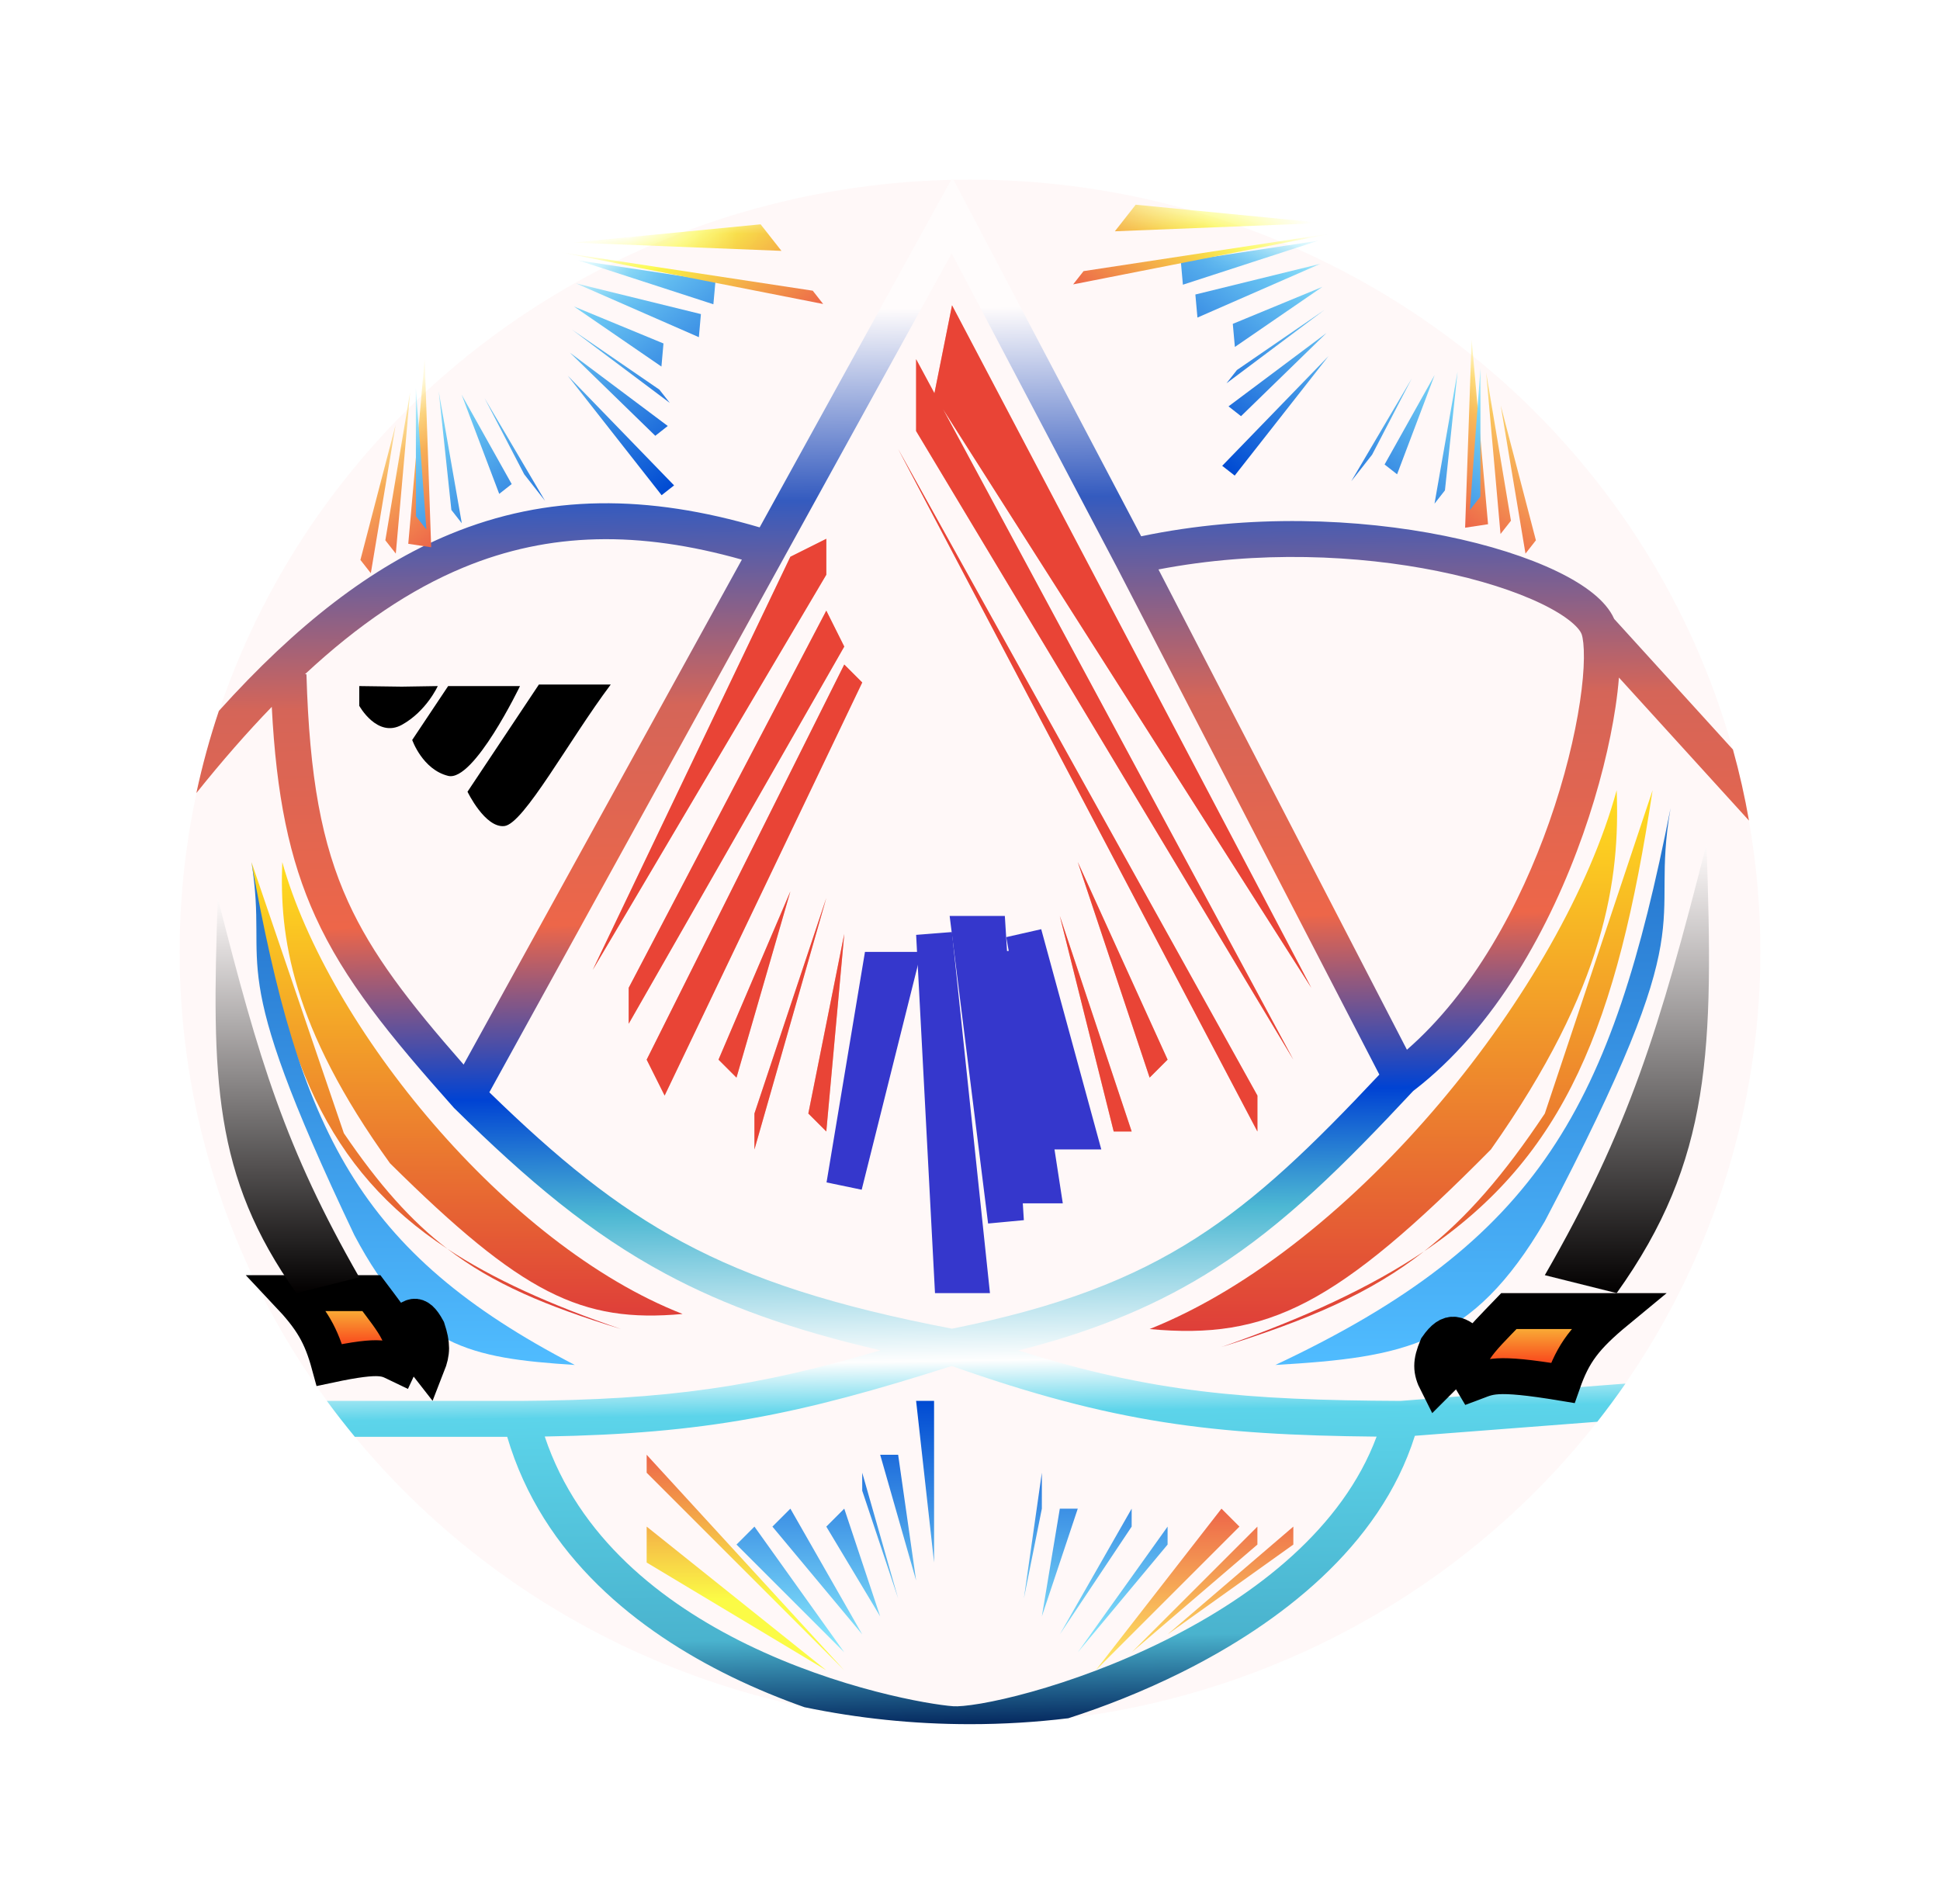 <svg width="54" height="53" viewBox="0 0 54 53" fill="none" xmlns="http://www.w3.org/2000/svg">
<g filter="url(#filter0_d_28_66)">
<ellipse cx="22" cy="21.5" rx="22" ry="21.5" transform="matrix(1 0 0 -1 5 44)" fill="#FFF8F8"/>
<path fill-rule="evenodd" clip-rule="evenodd" d="M44.461 35.581L39.383 35.972C38.404 39.077 35.588 41.208 32.908 42.547C31.807 43.097 30.71 43.523 29.737 43.835C28.84 43.944 27.927 44 27 44C25.42 44 23.879 43.837 22.393 43.528C21.738 43.296 21.049 43.016 20.359 42.68C17.786 41.425 15.102 39.344 14.118 36L9.877 36C9.608 35.674 9.348 35.341 9.098 35L14.497 35L14.498 35C18.619 34.972 21.085 34.598 24.506 33.593C22.091 33.033 20.207 32.364 18.529 31.463C16.435 30.338 14.691 28.868 12.649 26.856L12.637 26.845L12.626 26.832C10.834 24.817 9.586 23.291 8.778 21.516C8.049 19.915 7.692 18.144 7.565 15.678C6.879 16.387 6.18 17.186 5.466 18.078C5.632 17.3 5.842 16.537 6.092 15.792C8.252 13.391 10.344 11.777 12.513 10.877C15.244 9.744 18.04 9.767 21.145 10.682L26.062 1.759L26.477 1.006C26.498 1.005 26.52 1.005 26.541 1.005L26.942 1.767L31.765 10.93C34.788 10.299 37.831 10.437 40.211 10.918C41.451 11.168 42.527 11.515 43.338 11.906C43.742 12.101 44.093 12.313 44.368 12.54C44.603 12.734 44.813 12.964 44.931 13.231L48.237 16.868C48.417 17.515 48.566 18.175 48.683 18.845L45.063 14.863C45.043 15.119 45.011 15.396 44.967 15.689C44.815 16.702 44.518 17.935 44.065 19.222C43.169 21.77 41.637 24.61 39.337 26.372C37.374 28.474 35.75 30.08 33.835 31.306C32.288 32.297 30.569 33.031 28.352 33.597C32.054 34.763 34.661 34.981 38.982 35L45.245 34.518C44.994 34.881 44.733 35.235 44.461 35.581ZM26.492 34.028C22.241 35.386 19.632 35.917 15.163 35.992C16.099 38.796 18.419 40.621 20.797 41.781C23.344 43.022 25.863 43.452 26.536 43.501C26.655 43.51 26.912 43.492 27.305 43.425C27.686 43.359 28.163 43.253 28.705 43.101C29.791 42.798 31.125 42.32 32.461 41.652C34.96 40.404 37.371 38.541 38.318 35.995C33.753 35.95 30.987 35.617 26.492 34.028ZM19.002 30.582C20.955 31.63 23.236 32.365 26.498 32.99C29.464 32.399 31.515 31.605 33.296 30.464C35.031 29.352 36.535 27.897 38.394 25.916L31.058 11.733L31.056 11.73L26.49 3.054L13.621 26.409C15.516 28.254 17.12 29.571 19.002 30.582ZM32.246 11.853L39.162 25.224C41.011 23.613 42.317 21.18 43.122 18.89C43.555 17.659 43.836 16.488 43.978 15.54C44.049 15.067 44.085 14.655 44.088 14.325C44.092 13.983 44.062 13.766 44.026 13.658C44.005 13.598 43.932 13.476 43.731 13.311C43.538 13.151 43.261 12.979 42.903 12.806C42.187 12.461 41.195 12.136 40.013 11.898C37.818 11.454 35.027 11.318 32.246 11.853ZM20.65 11.58L12.905 25.637C11.375 23.892 10.36 22.578 9.688 21.102C8.954 19.489 8.613 17.644 8.53 14.77L8.488 14.771C9.984 13.378 11.436 12.406 12.896 11.801C15.307 10.801 17.797 10.775 20.65 11.58Z" fill="url(#paint0_linear_28_66)"/>
<path d="M11.474 16.6C11.474 16.6 11.759 17.423 12.474 17.6C13.188 17.777 14.474 15.1 14.474 15.1H12.474L11.474 16.6Z" fill="black"/>
<path d="M13.013 18.041C13.013 18.041 13.5 19.056 14.039 18.997C14.579 18.938 15.844 16.596 17 15.057H15L13.013 18.041Z" fill="black"/>
<path d="M10 15.649C10 15.649 10.5 16.556 11.185 16.179C11.87 15.801 12.185 15.1 12.185 15.1L11.185 15.116L10 15.1V15.649Z" fill="black"/>
<path d="M26.25 7.393L36.5 23.5L26.5 4.5L26.01 6.948L25.5 6V8L36 25.5L26.25 7.393Z" fill="#ED6649"/>
<path d="M26.25 7.393L36.5 23.5L26.5 4.5L26.01 6.948L25.5 6V8L36 25.5L26.25 7.393Z" fill="#E42727" fill-opacity="0.53"/>
<path d="M25 8.5L35 27.5V26.5L25 8.5Z" fill="#ED6649"/>
<path d="M25 8.5L35 27.5V26.5L25 8.5Z" fill="#E42727" fill-opacity="0.53"/>
<path d="M32.5 25.5L32 26L30 20L32.5 25.5Z" fill="#ED6649"/>
<path d="M32.5 25.5L32 26L30 20L32.5 25.5Z" fill="#E42727" fill-opacity="0.53"/>
<path d="M29.5 21.5L31.5 27.5H31L29.5 21.5Z" fill="#ED6649"/>
<path d="M29.5 21.5L31.5 27.5H31L29.5 21.5Z" fill="#E42727" fill-opacity="0.53"/>
<path d="M22 11.5L23 11V12L16.5 23L22 11.5Z" fill="#ED6649"/>
<path d="M22 11.5L23 11V12L16.5 23L22 11.5Z" fill="#E42727" fill-opacity="0.53"/>
<path d="M17.5 23.5V24.5L23.5 14L23 13L17.5 23.5Z" fill="#ED6649"/>
<path d="M17.5 23.5V24.5L23.5 14L23 13L17.5 23.5Z" fill="#E42727" fill-opacity="0.53"/>
<path d="M18 25.5L18.5 26.5L24 15L23.5 14.5L18 25.5Z" fill="#ED6649"/>
<path d="M18 25.5L18.5 26.5L24 15L23.5 14.5L18 25.5Z" fill="#E42727" fill-opacity="0.53"/>
<path d="M20.5 26L20 25.5L22 20.816L20.5 26Z" fill="#ED6649"/>
<path d="M20.5 26L20 25.5L22 20.816L20.5 26Z" fill="#E42727" fill-opacity="0.53"/>
<path d="M21 27V28L23 21L21 27Z" fill="#ED6649"/>
<path d="M21 27V28L23 21L21 27Z" fill="#E42727" fill-opacity="0.53"/>
<path d="M22.5 27L23 27.5L23.5 22L22.5 27Z" fill="#ED6649"/>
<path d="M22.5 27L23 27.5L23.5 22L22.5 27Z" fill="#E42727" fill-opacity="0.53"/>
<path d="M26 22L27 31.5H26.5L26 22Z" fill="#1154AC"/>
<path d="M27 22L28 30L27.5 22H27Z" fill="#1154AC"/>
<path d="M28 22.5L28.5 29H29L28 22.5Z" fill="#1154AC"/>
<path d="M28.5 22L29.5 27.5H30L28.5 22Z" fill="#1154AC"/>
<path d="M24.5 23L23.5 29L25 23H24.5Z" fill="#1154AC"/>
<path d="M26 22L27 31.5H26.5L26 22Z" stroke="#3537CC"/>
<path d="M27 22L28 30L27.5 22H27Z" stroke="#3537CC"/>
<path d="M28 22.5L28.5 29H29L28 22.5Z" stroke="#3537CC"/>
<path d="M28.5 22L29.5 27.5H30L28.5 22Z" stroke="#3537CC"/>
<path d="M24.5 23L23.5 29L25 23H24.5Z" stroke="#3537CC"/>
<path d="M32 33C37.729 30.713 43.503 23.473 45 18C45.094 20.457 44.71 23.451 41.5 28C37.216 32.334 35.288 33.308 32 33Z" fill="url(#paint1_linear_28_66)"/>
<path d="M39.638 30.837C38.152 31.837 36.31 32.693 34 33.5C36.435 32.739 38.154 32 39.638 30.837C43.581 28.184 45.014 24.509 46 18L43 27C41.865 28.703 40.827 29.906 39.638 30.837Z" fill="url(#paint2_linear_28_66)"/>
<path d="M46.5 18.5C44.862 26.782 42.879 30.532 35.5 34C39.075 33.788 40.979 33.459 43 30C47.531 21.374 45.891 22.001 46.5 18.5Z" fill="url(#paint3_linear_28_66)"/>
<path d="M40 33.5C39.821 33.929 39.822 34.149 40 34.5L41 33.5C40.589 33.11 40.362 32.979 40 33.5Z" fill="url(#paint4_linear_28_66)"/>
<path d="M45 32.5H42C41.189 33.347 40.604 33.842 41 34.5C41.462 34.329 41.559 34.179 43.5 34.5C43.791 33.668 44.117 33.229 45 32.5Z" fill="url(#paint5_linear_28_66)"/>
<path d="M40 33.5C39.821 33.929 39.822 34.149 40 34.5L41 33.5C40.589 33.11 40.362 32.979 40 33.5Z" stroke="black"/>
<path d="M45 32.5H42C41.189 33.347 40.604 33.842 41 34.5C41.462 34.329 41.559 34.179 43.5 34.5C43.791 33.668 44.117 33.229 45 32.5Z" stroke="black"/>
<path d="M47.5 19.5C47.698 25.208 47.649 28.295 45 32L43 31.5C45.345 27.426 46.189 24.652 47.5 19.5Z" fill="url(#paint6_linear_28_66)"/>
<path d="M19 32.58C14.089 30.663 9.14 24.59 7.857 20C7.776 22.061 8.106 24.572 10.857 28.387C14.529 32.022 16.182 32.839 19 32.58Z" fill="url(#paint7_linear_28_66)"/>
<path d="M12.453 30.767C13.727 31.606 15.306 32.323 17.286 33C15.198 32.361 13.725 31.742 12.453 30.767C9.074 28.541 7.845 25.459 7 20L9.571 27.548C10.544 28.977 11.434 29.986 12.453 30.767Z" fill="url(#paint8_linear_28_66)"/>
<path d="M7 20C8.34 27.48 9.962 30.868 16 34C13.075 33.809 11.518 33.511 9.864 30.387C6.156 22.596 7.499 23.162 7 20Z" fill="url(#paint9_linear_28_66)"/>
<path d="M11.896 33C12.035 33.429 12.034 33.649 11.896 34L11.116 33C11.437 32.61 11.613 32.479 11.896 33Z" fill="url(#paint10_linear_28_66)"/>
<path d="M8 32H10.337C10.97 32.847 11.425 33.342 11.116 34C10.756 33.829 10.681 33.679 9.169 34C8.942 33.168 8.688 32.729 8 32Z" fill="url(#paint11_linear_28_66)"/>
<path d="M11.896 33C12.035 33.429 12.034 33.649 11.896 34L11.116 33C11.437 32.61 11.613 32.479 11.896 33Z" stroke="black"/>
<path d="M8 32H10.337C10.97 32.847 11.425 33.342 11.116 34C10.756 33.829 10.681 33.679 9.169 34C8.942 33.168 8.688 32.729 8 32Z" stroke="black"/>
<path d="M6.062 21C5.888 26.023 5.932 28.739 8.25 32L10 31.56C7.948 27.975 7.209 25.533 6.062 21Z" fill="url(#paint12_linear_28_66)"/>
<path d="M34 38L30.5 42.5L34.5 38.5L34 38Z" fill="url(#paint13_linear_28_66)"/>
<path d="M35 38.5V39L31.5 42L35 38.5Z" fill="url(#paint14_linear_28_66)"/>
<path d="M32.5 41.5L36 38.5V39L32.5 41.5Z" fill="url(#paint15_linear_28_66)"/>
<path d="M34 38L30.5 42.5L34.5 38.5L34 38Z" stroke="black" stroke-width="1e-05"/>
<path d="M35 38.5V39L31.5 42L35 38.5Z" stroke="black" stroke-width="1e-05"/>
<path d="M32.5 41.5L36 38.5V39L32.5 41.5Z" stroke="black" stroke-width="1e-05"/>
<path d="M32.5 38.5L30 42L32.5 39V38.5Z" fill="url(#paint16_linear_28_66)"/>
<path d="M31.5 38L29.5 41.5L31.5 38.5V38Z" fill="url(#paint17_linear_28_66)"/>
<path d="M29.5 38H30L29 41L29.5 38Z" fill="url(#paint18_linear_28_66)"/>
<path d="M29 37L28.5 40.5L29 38V37Z" fill="url(#paint19_linear_28_66)"/>
<path d="M26 35V39.5L25.5 35H26Z" fill="url(#paint20_linear_28_66)"/>
<path d="M24.5 36.5L25.5 40L25 36.5H24.5Z" fill="url(#paint21_linear_28_66)"/>
<path d="M24 37V37.5L25 40.5L24 37Z" fill="url(#paint22_linear_28_66)"/>
<path d="M23 38.5L24.5 41L23.5 38L23 38.5Z" fill="url(#paint23_linear_28_66)"/>
<path d="M22 38L21.5 38.5L24 41.5L22 38Z" fill="url(#paint24_linear_28_66)"/>
<path d="M21 38.5L20.5 39L23.5 42L21 38.5Z" fill="url(#paint25_linear_28_66)"/>
<path d="M32.5 38.5L30 42L32.5 39V38.5Z" stroke="black" stroke-width="1e-05"/>
<path d="M31.5 38L29.5 41.5L31.5 38.5V38Z" stroke="black" stroke-width="1e-05"/>
<path d="M29.5 38H30L29 41L29.5 38Z" stroke="black" stroke-width="1e-05"/>
<path d="M29 37L28.5 40.5L29 38V37Z" stroke="black" stroke-width="1e-05"/>
<path d="M26 35V39.5L25.5 35H26Z" stroke="black" stroke-width="1e-05"/>
<path d="M24.5 36.5L25.5 40L25 36.5H24.5Z" stroke="black" stroke-width="1e-05"/>
<path d="M24 37V37.5L25 40.5L24 37Z" stroke="black" stroke-width="1e-05"/>
<path d="M23 38.5L24.5 41L23.5 38L23 38.5Z" stroke="black" stroke-width="1e-05"/>
<path d="M22 38L21.5 38.5L24 41.5L22 38Z" stroke="black" stroke-width="1e-05"/>
<path d="M21 38.5L20.5 39L23.5 42L21 38.5Z" stroke="black" stroke-width="1e-05"/>
<path d="M18 36.5L23.5 42.5L18 37V36.5Z" fill="url(#paint26_linear_28_66)"/>
<path d="M23 42.5L18 38.5V39.5L23 42.5Z" fill="url(#paint27_linear_28_66)"/>
<path d="M18 36.5L23.5 42.5L18 37V36.5Z" stroke="black" stroke-width="1e-05"/>
<path d="M23 42.5L18 38.5V39.5L23 42.5Z" stroke="black" stroke-width="1e-05"/>
<mask id="mask0_28_66" style="mask-type:alpha" maskUnits="userSpaceOnUse" x="5" y="0" width="44" height="44">
<ellipse cx="22" cy="21.5" rx="22" ry="21.5" transform="matrix(1 0 0 -1 5 44)" fill="#FFF8F8"/>
</mask>
<g mask="url(#mask0_28_66)">
<path d="M12.002 11.236L11.82 6L11.364 11.139L12.002 11.236Z" fill="url(#paint28_linear_28_66)"/>
<path d="M11.017 11.412L10.726 11.042L11.416 6.915L11.017 11.412Z" fill="url(#paint29_linear_28_66)"/>
<path d="M11.012 7.83L10.322 11.957L10.032 11.588L11.012 7.83Z" fill="url(#paint30_linear_28_66)"/>
<path d="M12.002 11.236L11.82 6L11.364 11.139L12.002 11.236Z" stroke="black" stroke-width="1e-05"/>
<path d="M11.017 11.412L10.726 11.042L11.416 6.915L11.017 11.412Z" stroke="black" stroke-width="1e-05"/>
<path d="M11.012 7.83L10.322 11.957L10.032 11.588L11.012 7.83Z" stroke="black" stroke-width="1e-05"/>
<path d="M11.869 10.743L11.574 6.791L11.579 10.373L11.869 10.743Z" fill="url(#paint31_linear_28_66)"/>
<path d="M12.854 10.567L12.211 6.889L12.564 10.197L12.854 10.567Z" fill="url(#paint32_linear_28_66)"/>
<path d="M14.243 9.476L13.896 9.749L12.849 6.986L14.243 9.476Z" fill="url(#paint33_linear_28_66)"/>
<path d="M15.171 9.943L13.487 7.083L14.591 9.204L15.171 9.943Z" fill="url(#paint34_linear_28_66)"/>
<path d="M18.416 9.786L15.804 6.459L18.763 9.513L18.416 9.786Z" fill="url(#paint35_linear_28_66)"/>
<path d="M18.587 7.859L15.861 5.816L18.24 8.132L18.587 7.859Z" fill="url(#paint36_linear_28_66)"/>
<path d="M18.644 7.217L18.354 6.847L15.918 5.174L18.644 7.217Z" fill="url(#paint37_linear_28_66)"/>
<path d="M18.468 5.562L15.975 4.532L18.411 6.205L18.468 5.562Z" fill="url(#paint38_linear_28_66)"/>
<path d="M19.453 5.387L19.51 4.744L16.032 3.889L19.453 5.387Z" fill="url(#paint39_linear_28_66)"/>
<path d="M19.857 4.471L19.915 3.829L16.089 3.247L19.857 4.471Z" fill="url(#paint40_linear_28_66)"/>
<path d="M11.869 10.743L11.574 6.791L11.579 10.373L11.869 10.743Z" stroke="black" stroke-width="1e-05"/>
<path d="M12.854 10.567L12.211 6.889L12.564 10.197L12.854 10.567Z" stroke="black" stroke-width="1e-05"/>
<path d="M14.243 9.476L13.896 9.749L12.849 6.986L14.243 9.476Z" stroke="black" stroke-width="1e-05"/>
<path d="M15.171 9.943L13.487 7.083L14.591 9.204L15.171 9.943Z" stroke="black" stroke-width="1e-05"/>
<path d="M18.416 9.786L15.804 6.459L18.763 9.513L18.416 9.786Z" stroke="black" stroke-width="1e-05"/>
<path d="M18.587 7.859L15.861 5.816L18.24 8.132L18.587 7.859Z" stroke="black" stroke-width="1e-05"/>
<path d="M18.644 7.217L18.354 6.847L15.918 5.174L18.644 7.217Z" stroke="black" stroke-width="1e-05"/>
<path d="M18.468 5.562L15.975 4.532L18.411 6.205L18.468 5.562Z" stroke="black" stroke-width="1e-05"/>
<path d="M19.453 5.387L19.51 4.744L16.032 3.889L19.453 5.387Z" stroke="black" stroke-width="1e-05"/>
<path d="M19.857 4.471L19.915 3.829L16.089 3.247L19.857 4.471Z" stroke="black" stroke-width="1e-05"/>
<path d="M22.913 4.463L15.609 3.026L22.623 4.093L22.913 4.463Z" fill="url(#paint41_linear_28_66)"/>
<path d="M15.957 2.753L21.752 2.984L21.171 2.245L15.957 2.753Z" fill="url(#paint42_linear_28_66)"/>
<path d="M22.913 4.463L15.609 3.026L22.623 4.093L22.913 4.463Z" stroke="black" stroke-width="1e-05"/>
<path d="M15.957 2.753L21.752 2.984L21.171 2.245L15.957 2.753Z" stroke="black" stroke-width="1e-05"/>
<path d="M40.782 10.691L40.963 5.455L41.42 10.594L40.782 10.691Z" fill="url(#paint43_linear_28_66)"/>
<path d="M41.767 10.866L42.057 10.497L41.367 6.37L41.767 10.866Z" fill="url(#paint44_linear_28_66)"/>
<path d="M41.772 7.285L42.462 11.412L42.752 11.042L41.772 7.285Z" fill="url(#paint45_linear_28_66)"/>
<path d="M40.782 10.691L40.963 5.455L41.42 10.594L40.782 10.691Z" stroke="black" stroke-width="1e-05"/>
<path d="M41.767 10.866L42.057 10.497L41.367 6.37L41.767 10.866Z" stroke="black" stroke-width="1e-05"/>
<path d="M41.772 7.285L42.462 11.412L42.752 11.042L41.772 7.285Z" stroke="black" stroke-width="1e-05"/>
<path d="M40.914 10.197L41.21 6.246L41.205 9.827L40.914 10.197Z" fill="url(#paint46_linear_28_66)"/>
<path d="M39.93 10.021L40.572 6.343L40.22 9.652L39.93 10.021Z" fill="url(#paint47_linear_28_66)"/>
<path d="M38.54 8.931L38.888 9.204L39.934 6.44L38.54 8.931Z" fill="url(#paint48_linear_28_66)"/>
<path d="M37.612 9.398L39.297 6.537L38.193 8.658L37.612 9.398Z" fill="url(#paint49_linear_28_66)"/>
<path d="M34.368 9.24L36.98 5.913L34.02 8.968L34.368 9.24Z" fill="url(#paint50_linear_28_66)"/>
<path d="M34.196 7.313L36.923 5.271L34.544 7.586L34.196 7.313Z" fill="url(#paint51_linear_28_66)"/>
<path d="M34.139 6.671L34.43 6.301L36.866 4.628L34.139 6.671Z" fill="url(#paint52_linear_28_66)"/>
<path d="M34.315 5.016L36.809 3.986L34.373 5.659L34.315 5.016Z" fill="url(#paint53_linear_28_66)"/>
<path d="M33.331 4.841L33.273 4.199L36.752 3.344L33.331 4.841Z" fill="url(#paint54_linear_28_66)"/>
<path d="M32.926 3.926L32.869 3.283L36.694 2.701L32.926 3.926Z" fill="url(#paint55_linear_28_66)"/>
<path d="M40.914 10.197L41.21 6.246L41.205 9.827L40.914 10.197Z" stroke="black" stroke-width="1e-05"/>
<path d="M39.93 10.021L40.572 6.343L40.22 9.652L39.93 10.021Z" stroke="black" stroke-width="1e-05"/>
<path d="M38.54 8.931L38.888 9.204L39.934 6.44L38.54 8.931Z" stroke="black" stroke-width="1e-05"/>
<path d="M37.612 9.398L39.297 6.537L38.193 8.658L37.612 9.398Z" stroke="black" stroke-width="1e-05"/>
<path d="M34.368 9.24L36.98 5.913L34.02 8.968L34.368 9.24Z" stroke="black" stroke-width="1e-05"/>
<path d="M34.196 7.313L36.923 5.271L34.544 7.586L34.196 7.313Z" stroke="black" stroke-width="1e-05"/>
<path d="M34.139 6.671L34.43 6.301L36.866 4.628L34.139 6.671Z" stroke="black" stroke-width="1e-05"/>
<path d="M34.315 5.016L36.809 3.986L34.373 5.659L34.315 5.016Z" stroke="black" stroke-width="1e-05"/>
<path d="M33.331 4.841L33.273 4.199L36.752 3.344L33.331 4.841Z" stroke="black" stroke-width="1e-05"/>
<path d="M32.926 3.926L32.869 3.283L36.694 2.701L32.926 3.926Z" stroke="black" stroke-width="1e-05"/>
<path d="M29.871 3.917L37.174 2.48L30.161 3.548L29.871 3.917Z" fill="url(#paint56_linear_28_66)"/>
<path d="M36.827 2.208L31.032 2.439L31.612 1.699L36.827 2.208Z" fill="url(#paint57_linear_28_66)"/>
<path d="M29.871 3.917L37.174 2.48L30.161 3.548L29.871 3.917Z" stroke="black" stroke-width="1e-05"/>
<path d="M36.827 2.208L31.032 2.439L31.612 1.699L36.827 2.208Z" stroke="black" stroke-width="1e-05"/>
</g>
</g>
<defs>
<filter id="filter0_d_28_66" x="0.2" y="0.2" width="53.6" height="52.6" filterUnits="userSpaceOnUse" color-interpolation-filters="sRGB">
<feFlood flood-opacity="0" result="BackgroundImageFix"/>
<feColorMatrix in="SourceAlpha" type="matrix" values="0 0 0 0 0 0 0 0 0 0 0 0 0 0 0 0 0 0 127 0" result="hardAlpha"/>
<feOffset dy="4"/>
<feGaussianBlur stdDeviation="2.4"/>
<feComposite in2="hardAlpha" operator="out"/>
<feColorMatrix type="matrix" values="0 0 0 0 0 0 0 0 0 0 0 0 0 0 0 0 0 0 0.25 0"/>
<feBlend mode="normal" in2="BackgroundImageFix" result="effect1_dropShadow_28_66"/>
<feBlend mode="normal" in="SourceGraphic" in2="effect1_dropShadow_28_66" result="shape"/>
</filter>
<linearGradient id="paint0_linear_28_66" x1="27.075" y1="44" x2="26.5" y2="1.5" gradientUnits="userSpaceOnUse">
<stop stop-color="#05295F"/>
<stop offset="0.057" stop-color="#4AB3CE"/>
<stop offset="0.204" stop-color="#5CD4EA"/>
<stop offset="0.238" stop-color="#FEFEFE"/>
<stop offset="0.336" stop-color="#4DB8D3"/>
<stop offset="0.413" stop-color="#0043D3"/>
<stop offset="0.527" stop-color="#ED6649"/>
<stop offset="0.67" stop-color="#D56558"/>
<stop offset="0.803" stop-color="#345BBF"/>
<stop offset="0.928" stop-color="#FFFCFC"/>
</linearGradient>
<linearGradient id="paint1_linear_28_66" x1="39" y1="33.5" x2="39" y2="18" gradientUnits="userSpaceOnUse">
<stop stop-color="#DE3A3A"/>
<stop offset="1" stop-color="#FFDD1E"/>
</linearGradient>
<linearGradient id="paint2_linear_28_66" x1="39" y1="33.5" x2="39" y2="18" gradientUnits="userSpaceOnUse">
<stop stop-color="#DE3A3A"/>
<stop offset="1" stop-color="#FFDD1E"/>
</linearGradient>
<linearGradient id="paint3_linear_28_66" x1="41" y1="34" x2="41" y2="18.5" gradientUnits="userSpaceOnUse">
<stop stop-color="#50BCFF"/>
<stop offset="0.623" stop-color="#348DDF"/>
<stop offset="1" stop-color="#2371CB"/>
</linearGradient>
<linearGradient id="paint4_linear_28_66" x1="42.433" y1="34.5" x2="42.433" y2="32.5" gradientUnits="userSpaceOnUse">
<stop stop-color="#F80E0E"/>
<stop offset="1" stop-color="#FADE42"/>
</linearGradient>
<linearGradient id="paint5_linear_28_66" x1="42.433" y1="34.5" x2="42.433" y2="32.5" gradientUnits="userSpaceOnUse">
<stop stop-color="#F80E0E"/>
<stop offset="1" stop-color="#FADE42"/>
</linearGradient>
<linearGradient id="paint6_linear_28_66" x1="45.285" y1="32" x2="45.285" y2="19.5" gradientUnits="userSpaceOnUse">
<stop stop-color="#020000"/>
<stop offset="1" stop-color="#FFFBFB"/>
</linearGradient>
<linearGradient id="paint7_linear_28_66" x1="13" y1="33" x2="13" y2="20" gradientUnits="userSpaceOnUse">
<stop stop-color="#DE3A3A"/>
<stop offset="1" stop-color="#FFDD1E"/>
</linearGradient>
<linearGradient id="paint8_linear_28_66" x1="13" y1="33" x2="13" y2="20" gradientUnits="userSpaceOnUse">
<stop stop-color="#DE3A3A"/>
<stop offset="1" stop-color="#FFDD1E"/>
</linearGradient>
<linearGradient id="paint9_linear_28_66" x1="11.5" y1="34" x2="11.5" y2="20" gradientUnits="userSpaceOnUse">
<stop stop-color="#50BCFF"/>
<stop offset="0.623" stop-color="#348DDF"/>
<stop offset="1" stop-color="#2371CB"/>
</linearGradient>
<linearGradient id="paint10_linear_28_66" x1="10" y1="34" x2="10" y2="32" gradientUnits="userSpaceOnUse">
<stop stop-color="#F80E0E"/>
<stop offset="1" stop-color="#FADE42"/>
</linearGradient>
<linearGradient id="paint11_linear_28_66" x1="10" y1="34" x2="10" y2="32" gradientUnits="userSpaceOnUse">
<stop stop-color="#F80E0E"/>
<stop offset="1" stop-color="#FADE42"/>
</linearGradient>
<linearGradient id="paint12_linear_28_66" x1="8" y1="32" x2="8" y2="21" gradientUnits="userSpaceOnUse">
<stop stop-color="#020000"/>
<stop offset="1" stop-color="#FFFBFB"/>
</linearGradient>
<linearGradient id="paint13_linear_28_66" x1="33.25" y1="42.5" x2="33.25" y2="38" gradientUnits="userSpaceOnUse">
<stop stop-color="#FFED63"/>
<stop offset="1" stop-color="#ED6649"/>
</linearGradient>
<linearGradient id="paint14_linear_28_66" x1="33.25" y1="42.5" x2="33.25" y2="38" gradientUnits="userSpaceOnUse">
<stop stop-color="#FFED63"/>
<stop offset="1" stop-color="#ED6649"/>
</linearGradient>
<linearGradient id="paint15_linear_28_66" x1="33.25" y1="42.5" x2="33.25" y2="38" gradientUnits="userSpaceOnUse">
<stop stop-color="#FFED63"/>
<stop offset="1" stop-color="#ED6649"/>
</linearGradient>
<linearGradient id="paint16_linear_28_66" x1="26.5" y1="42" x2="26.5" y2="35" gradientUnits="userSpaceOnUse">
<stop stop-color="#8BECFD"/>
<stop offset="1" stop-color="#004AD2"/>
</linearGradient>
<linearGradient id="paint17_linear_28_66" x1="26.5" y1="42" x2="26.5" y2="35" gradientUnits="userSpaceOnUse">
<stop stop-color="#8BECFD"/>
<stop offset="1" stop-color="#004AD2"/>
</linearGradient>
<linearGradient id="paint18_linear_28_66" x1="26.5" y1="42" x2="26.5" y2="35" gradientUnits="userSpaceOnUse">
<stop stop-color="#8BECFD"/>
<stop offset="1" stop-color="#004AD2"/>
</linearGradient>
<linearGradient id="paint19_linear_28_66" x1="26.5" y1="42" x2="26.5" y2="35" gradientUnits="userSpaceOnUse">
<stop stop-color="#8BECFD"/>
<stop offset="1" stop-color="#004AD2"/>
</linearGradient>
<linearGradient id="paint20_linear_28_66" x1="26.5" y1="42" x2="26.5" y2="35" gradientUnits="userSpaceOnUse">
<stop stop-color="#8BECFD"/>
<stop offset="1" stop-color="#004AD2"/>
</linearGradient>
<linearGradient id="paint21_linear_28_66" x1="26.5" y1="42" x2="26.5" y2="35" gradientUnits="userSpaceOnUse">
<stop stop-color="#8BECFD"/>
<stop offset="1" stop-color="#004AD2"/>
</linearGradient>
<linearGradient id="paint22_linear_28_66" x1="26.5" y1="42" x2="26.5" y2="35" gradientUnits="userSpaceOnUse">
<stop stop-color="#8BECFD"/>
<stop offset="1" stop-color="#004AD2"/>
</linearGradient>
<linearGradient id="paint23_linear_28_66" x1="26.5" y1="42" x2="26.5" y2="35" gradientUnits="userSpaceOnUse">
<stop stop-color="#8BECFD"/>
<stop offset="1" stop-color="#004AD2"/>
</linearGradient>
<linearGradient id="paint24_linear_28_66" x1="26.5" y1="42" x2="26.5" y2="35" gradientUnits="userSpaceOnUse">
<stop stop-color="#8BECFD"/>
<stop offset="1" stop-color="#004AD2"/>
</linearGradient>
<linearGradient id="paint25_linear_28_66" x1="26.5" y1="42" x2="26.5" y2="35" gradientUnits="userSpaceOnUse">
<stop stop-color="#8BECFD"/>
<stop offset="1" stop-color="#004AD2"/>
</linearGradient>
<linearGradient id="paint26_linear_28_66" x1="20.75" y1="42.5" x2="20.75" y2="36.5" gradientUnits="userSpaceOnUse">
<stop offset="0.33" stop-color="#FBFB46"/>
<stop offset="1" stop-color="#ED6649"/>
</linearGradient>
<linearGradient id="paint27_linear_28_66" x1="20.75" y1="42.5" x2="20.75" y2="36.5" gradientUnits="userSpaceOnUse">
<stop offset="0.33" stop-color="#FBFB46"/>
<stop offset="1" stop-color="#ED6649"/>
</linearGradient>
<linearGradient id="paint28_linear_28_66" x1="9.91" y1="7.5" x2="12.522" y2="10.827" gradientUnits="userSpaceOnUse">
<stop stop-color="#FFED63"/>
<stop offset="1" stop-color="#ED6649"/>
</linearGradient>
<linearGradient id="paint29_linear_28_66" x1="9.91" y1="7.5" x2="12.522" y2="10.827" gradientUnits="userSpaceOnUse">
<stop stop-color="#FFED63"/>
<stop offset="1" stop-color="#ED6649"/>
</linearGradient>
<linearGradient id="paint30_linear_28_66" x1="9.91" y1="7.5" x2="12.522" y2="10.827" gradientUnits="userSpaceOnUse">
<stop stop-color="#FFED63"/>
<stop offset="1" stop-color="#ED6649"/>
</linearGradient>
<linearGradient id="paint31_linear_28_66" x1="14.005" y1="4.883" x2="18.069" y2="10.059" gradientUnits="userSpaceOnUse">
<stop stop-color="#8BECFD"/>
<stop offset="1" stop-color="#004AD2"/>
</linearGradient>
<linearGradient id="paint32_linear_28_66" x1="14.005" y1="4.883" x2="18.069" y2="10.059" gradientUnits="userSpaceOnUse">
<stop stop-color="#8BECFD"/>
<stop offset="1" stop-color="#004AD2"/>
</linearGradient>
<linearGradient id="paint33_linear_28_66" x1="14.005" y1="4.883" x2="18.069" y2="10.059" gradientUnits="userSpaceOnUse">
<stop stop-color="#8BECFD"/>
<stop offset="1" stop-color="#004AD2"/>
</linearGradient>
<linearGradient id="paint34_linear_28_66" x1="14.005" y1="4.883" x2="18.069" y2="10.059" gradientUnits="userSpaceOnUse">
<stop stop-color="#8BECFD"/>
<stop offset="1" stop-color="#004AD2"/>
</linearGradient>
<linearGradient id="paint35_linear_28_66" x1="14.005" y1="4.883" x2="18.069" y2="10.059" gradientUnits="userSpaceOnUse">
<stop stop-color="#8BECFD"/>
<stop offset="1" stop-color="#004AD2"/>
</linearGradient>
<linearGradient id="paint36_linear_28_66" x1="14.005" y1="4.883" x2="18.069" y2="10.059" gradientUnits="userSpaceOnUse">
<stop stop-color="#8BECFD"/>
<stop offset="1" stop-color="#004AD2"/>
</linearGradient>
<linearGradient id="paint37_linear_28_66" x1="14.005" y1="4.883" x2="18.069" y2="10.059" gradientUnits="userSpaceOnUse">
<stop stop-color="#8BECFD"/>
<stop offset="1" stop-color="#004AD2"/>
</linearGradient>
<linearGradient id="paint38_linear_28_66" x1="14.005" y1="4.883" x2="18.069" y2="10.059" gradientUnits="userSpaceOnUse">
<stop stop-color="#8BECFD"/>
<stop offset="1" stop-color="#004AD2"/>
</linearGradient>
<linearGradient id="paint39_linear_28_66" x1="14.005" y1="4.883" x2="18.069" y2="10.059" gradientUnits="userSpaceOnUse">
<stop stop-color="#8BECFD"/>
<stop offset="1" stop-color="#004AD2"/>
</linearGradient>
<linearGradient id="paint40_linear_28_66" x1="14.005" y1="4.883" x2="18.069" y2="10.059" gradientUnits="userSpaceOnUse">
<stop stop-color="#8BECFD"/>
<stop offset="1" stop-color="#004AD2"/>
</linearGradient>
<linearGradient id="paint41_linear_28_66" x1="17.52" y1="1.526" x2="21.003" y2="5.963" gradientUnits="userSpaceOnUse">
<stop offset="0.33" stop-color="#FBFB46"/>
<stop offset="1" stop-color="#ED6649"/>
</linearGradient>
<linearGradient id="paint42_linear_28_66" x1="17.52" y1="1.526" x2="21.003" y2="5.963" gradientUnits="userSpaceOnUse">
<stop offset="0.33" stop-color="#FBFB46"/>
<stop offset="1" stop-color="#ED6649"/>
</linearGradient>
<linearGradient id="paint43_linear_28_66" x1="42.873" y1="6.954" x2="40.261" y2="10.282" gradientUnits="userSpaceOnUse">
<stop stop-color="#FFED63"/>
<stop offset="1" stop-color="#ED6649"/>
</linearGradient>
<linearGradient id="paint44_linear_28_66" x1="42.873" y1="6.954" x2="40.261" y2="10.282" gradientUnits="userSpaceOnUse">
<stop stop-color="#FFED63"/>
<stop offset="1" stop-color="#ED6649"/>
</linearGradient>
<linearGradient id="paint45_linear_28_66" x1="42.873" y1="6.954" x2="40.261" y2="10.282" gradientUnits="userSpaceOnUse">
<stop stop-color="#FFED63"/>
<stop offset="1" stop-color="#ED6649"/>
</linearGradient>
<linearGradient id="paint46_linear_28_66" x1="38.778" y1="4.337" x2="34.715" y2="9.513" gradientUnits="userSpaceOnUse">
<stop stop-color="#8BECFD"/>
<stop offset="1" stop-color="#004AD2"/>
</linearGradient>
<linearGradient id="paint47_linear_28_66" x1="38.778" y1="4.337" x2="34.715" y2="9.513" gradientUnits="userSpaceOnUse">
<stop stop-color="#8BECFD"/>
<stop offset="1" stop-color="#004AD2"/>
</linearGradient>
<linearGradient id="paint48_linear_28_66" x1="38.778" y1="4.337" x2="34.715" y2="9.513" gradientUnits="userSpaceOnUse">
<stop stop-color="#8BECFD"/>
<stop offset="1" stop-color="#004AD2"/>
</linearGradient>
<linearGradient id="paint49_linear_28_66" x1="38.778" y1="4.337" x2="34.715" y2="9.513" gradientUnits="userSpaceOnUse">
<stop stop-color="#8BECFD"/>
<stop offset="1" stop-color="#004AD2"/>
</linearGradient>
<linearGradient id="paint50_linear_28_66" x1="38.778" y1="4.337" x2="34.715" y2="9.513" gradientUnits="userSpaceOnUse">
<stop stop-color="#8BECFD"/>
<stop offset="1" stop-color="#004AD2"/>
</linearGradient>
<linearGradient id="paint51_linear_28_66" x1="38.778" y1="4.337" x2="34.715" y2="9.513" gradientUnits="userSpaceOnUse">
<stop stop-color="#8BECFD"/>
<stop offset="1" stop-color="#004AD2"/>
</linearGradient>
<linearGradient id="paint52_linear_28_66" x1="38.778" y1="4.337" x2="34.715" y2="9.513" gradientUnits="userSpaceOnUse">
<stop stop-color="#8BECFD"/>
<stop offset="1" stop-color="#004AD2"/>
</linearGradient>
<linearGradient id="paint53_linear_28_66" x1="38.778" y1="4.337" x2="34.715" y2="9.513" gradientUnits="userSpaceOnUse">
<stop stop-color="#8BECFD"/>
<stop offset="1" stop-color="#004AD2"/>
</linearGradient>
<linearGradient id="paint54_linear_28_66" x1="38.778" y1="4.337" x2="34.715" y2="9.513" gradientUnits="userSpaceOnUse">
<stop stop-color="#8BECFD"/>
<stop offset="1" stop-color="#004AD2"/>
</linearGradient>
<linearGradient id="paint55_linear_28_66" x1="38.778" y1="4.337" x2="34.715" y2="9.513" gradientUnits="userSpaceOnUse">
<stop stop-color="#8BECFD"/>
<stop offset="1" stop-color="#004AD2"/>
</linearGradient>
<linearGradient id="paint56_linear_28_66" x1="35.264" y1="0.981" x2="31.781" y2="5.417" gradientUnits="userSpaceOnUse">
<stop offset="0.33" stop-color="#FBFB46"/>
<stop offset="1" stop-color="#ED6649"/>
</linearGradient>
<linearGradient id="paint57_linear_28_66" x1="35.264" y1="0.981" x2="31.781" y2="5.417" gradientUnits="userSpaceOnUse">
<stop offset="0.33" stop-color="#FBFB46"/>
<stop offset="1" stop-color="#ED6649"/>
</linearGradient>
</defs>
</svg>
